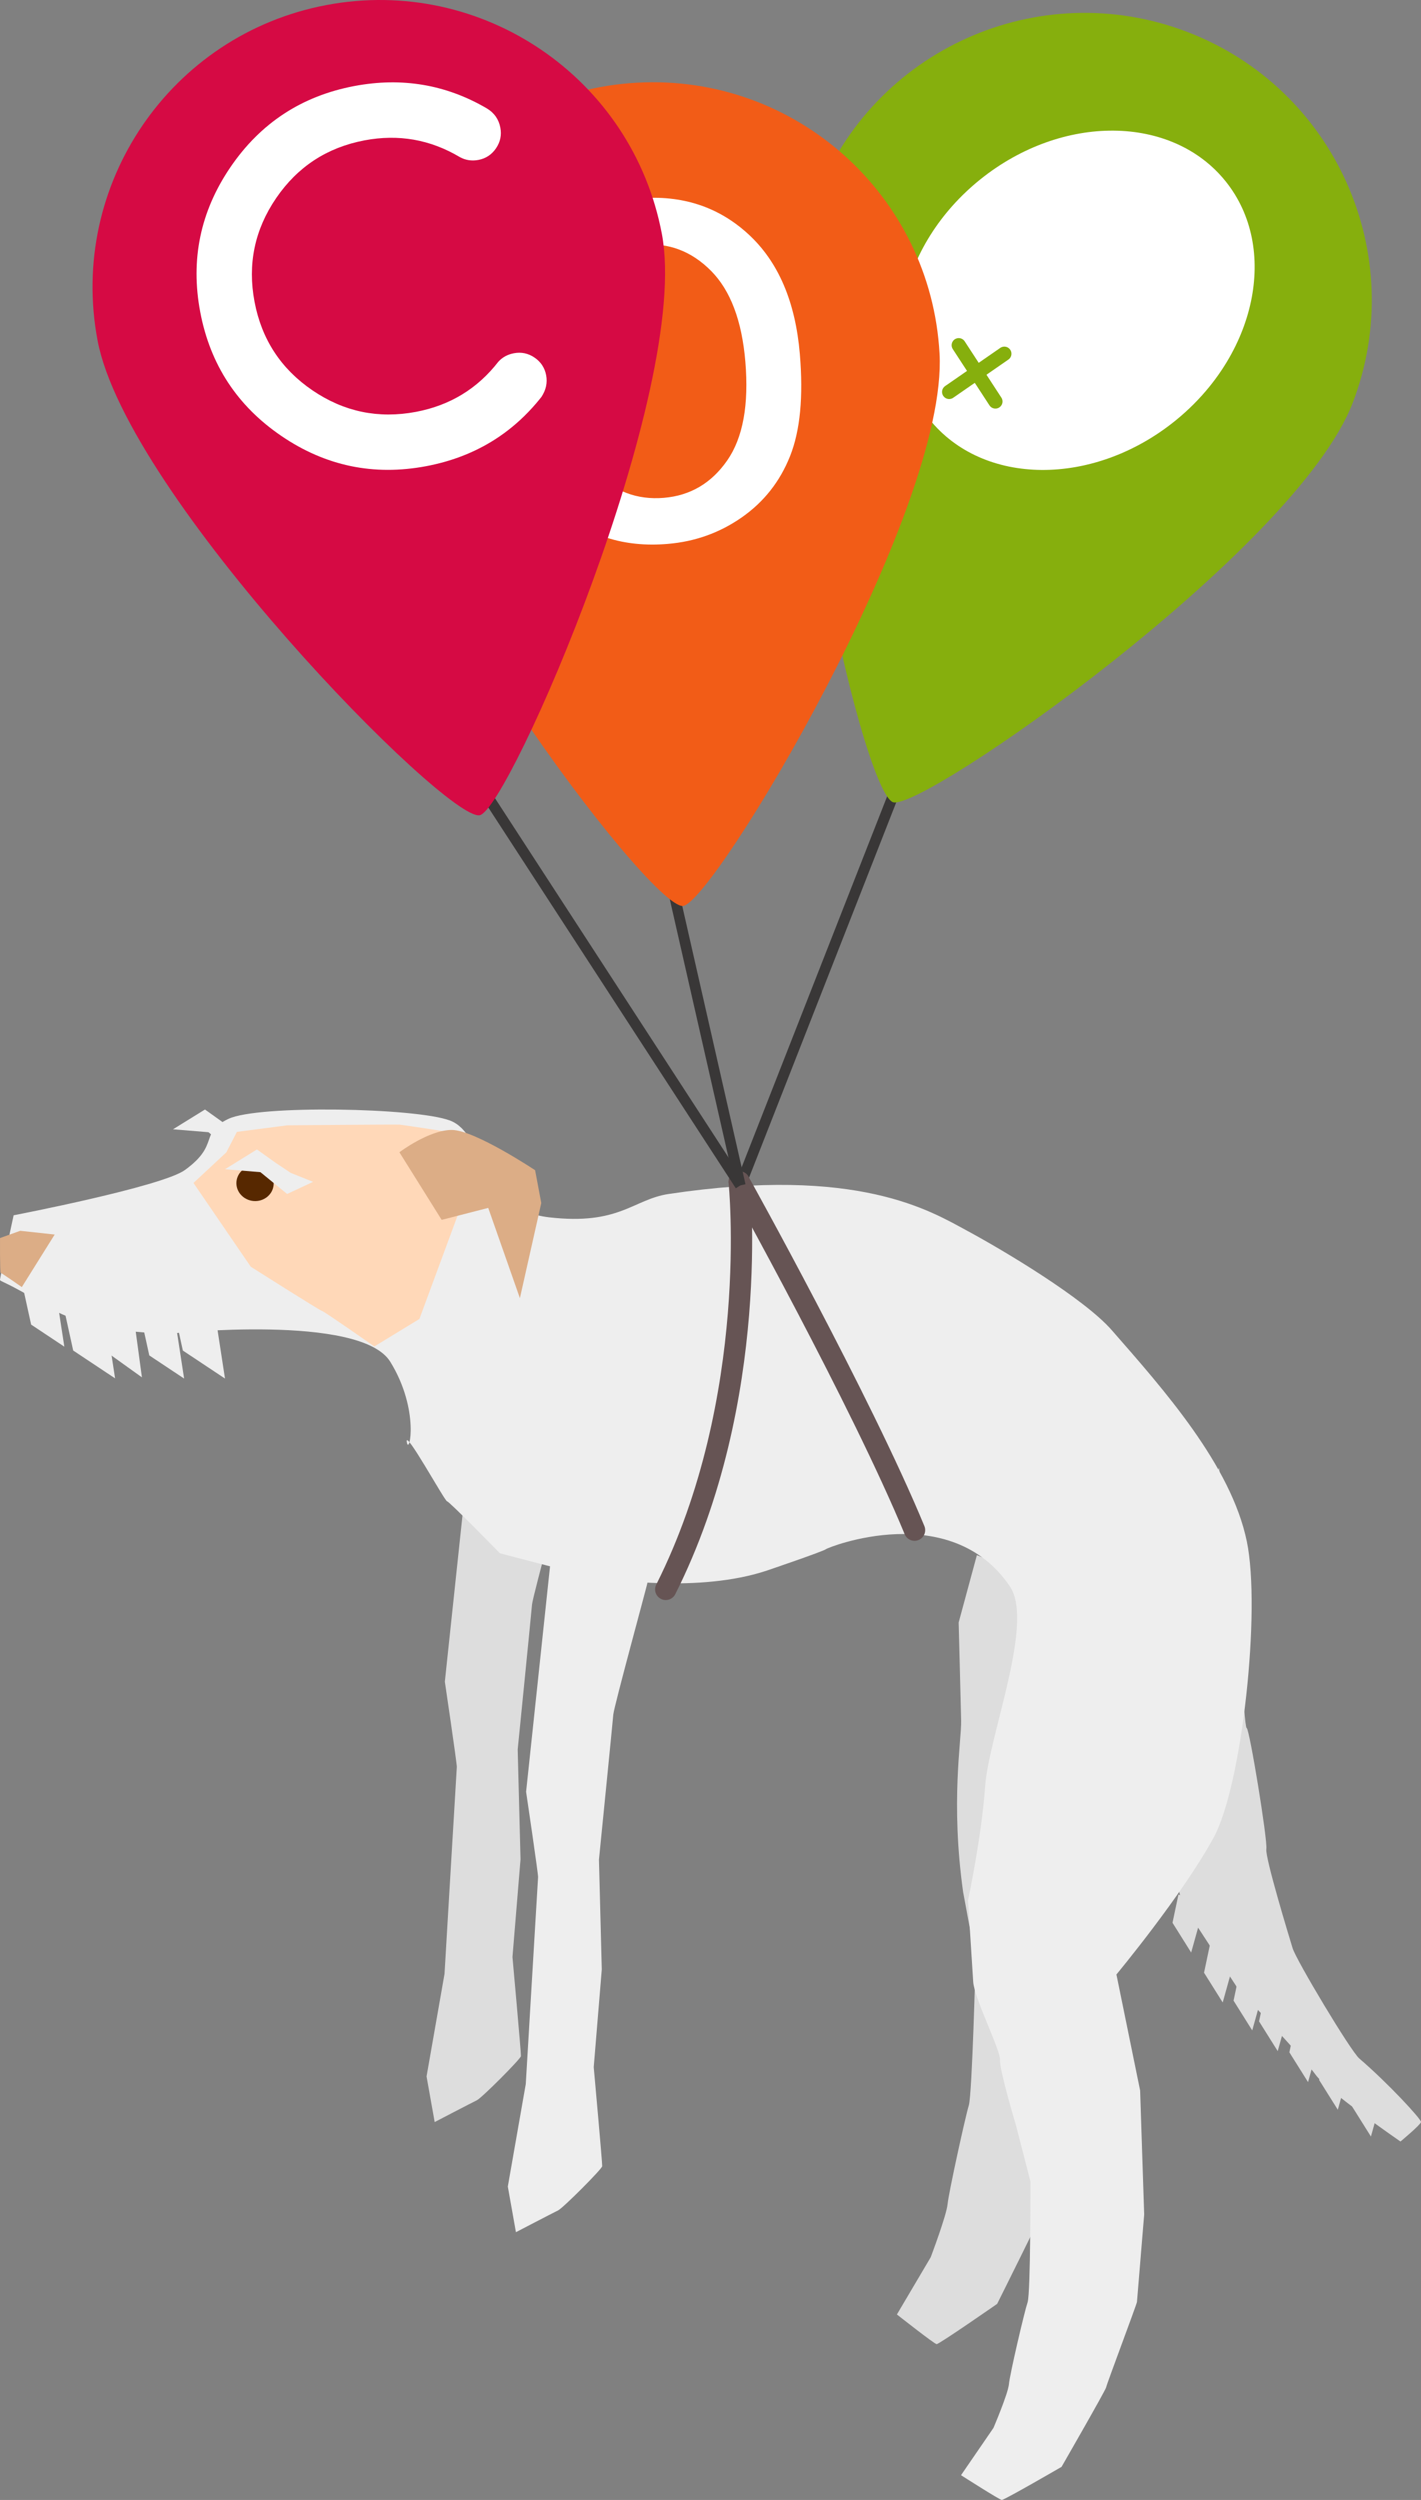 <?xml version="1.0" encoding="UTF-8"?>
<!DOCTYPE svg PUBLIC "-//W3C//DTD SVG 1.1//EN" "http://www.w3.org/Graphics/SVG/1.1/DTD/svg11.dtd">
<svg version="1.1" xmlns="http://www.w3.org/2000/svg" xmlns:xlink="http://www.w3.org/1999/xlink" x="0" y="0" width="399.843" height="703.391" viewBox="0, 0, 399.843, 703.391">
  <rect x="0" y="0" width="399.843" height="703.391" fill="#808080" stroke="none"/>
  <g id="Capa_1" transform="translate(-115.424, -52.609)">
    <g>
      <path d="M323.727,386.135 L370.068,267.982" fill-opacity="0" stroke="#393737" stroke-width="3"/>
      <g>
        <g>
          <path d="M366.67,278.304 C357.774,274.907 329.207,149.913 345.124,108.226 C361.041,66.539 407.738,45.648 449.425,61.565 C491.112,77.482 512.003,124.18 496.086,165.867 C480.169,207.554 374.487,281.289 366.67,278.304 z" fill="#86AF0D"/>
        </g>
        <g>
          <path d="M445.951,171.126 C422.936,189.616 392.04,189.372 376.943,170.58 C361.845,151.788 368.264,121.565 391.279,103.074 C414.294,84.584 445.19,84.828 460.287,103.62 C475.385,122.412 468.966,152.635 445.951,171.126 z" fill="#FFFFFF"/>
          <path d="M382.499,162.884 L398.025,152.136" fill-opacity="0" stroke="#86AF0D" stroke-width="4" stroke-linecap="round"/>
          <path d="M385.193,149.737 L395.513,165.57" fill-opacity="0" stroke="#86AF0D" stroke-width="4" stroke-linecap="round"/>
        </g>
      </g>
      <g>
        <g>
          <path d="M441.427,508.776 L440.115,559.425 L448.154,588.24 C448.154,588.24 463.699,612.069 463.699,612.069 C463.699,612.069 482.363,631.784 485.623,636.374 C488.883,640.963 509.492,655.153 509.492,655.153 C509.492,655.153 515.133,650.456 515.266,649.671 C515.398,648.886 505.838,638.587 497.905,631.792 C495.486,629.721 480.178,604.162 479.14,600.756 C478.102,597.35 471.355,575.213 471.753,572.858 C472.152,570.503 467,538.947 466.215,538.814 C465.43,538.681 463.564,502.029 463.564,502.029 L458.425,465.629 L441.427,508.776 z" fill="#DDDDDD"/>
          <path d="M455.896,599.705 L454.219,607.652 L459.471,616.029 L463.263,602.427 L455.896,599.705 z" fill="#DDDDDD"/>
          <path d="M447.022,585.653 L445.344,593.6 L450.597,601.977 L454.389,588.375 L447.022,585.653 z" fill="#DDDDDD"/>
          <path d="M464.204,607.566 L462.526,615.513 L467.779,623.89 L471.57,610.288 L464.204,607.566 z" fill="#DDDDDD"/>
          <path d="M471.376,613.397 L469.698,621.343 L474.951,629.721 L478.742,616.119 L471.376,613.397 z" fill="#DDDDDD"/>
          <path d="M479.908,622.11 L478.23,630.056 L483.483,638.433 L487.275,624.832 L479.908,622.11 z" fill="#DDDDDD"/>
          <path d="M488.281,629.887 L486.603,637.833 L491.856,646.21 L495.647,632.609 L488.281,629.887 z" fill="#DDDDDD"/>
          <path d="M497.602,637.421 L495.925,645.367 L501.177,653.745 L504.969,640.143 L497.602,637.421 z" fill="#DDDDDD"/>
        </g>
        <path d="M249.583,441.099 L240.595,525.761 C240.595,525.761 244.031,548.977 243.967,549.763 C243.902,550.548 240.503,607.994 240.503,607.994 L235.448,636.836 L237.734,649.676 C237.734,649.676 248.218,644.215 249.612,643.539 C251.006,642.863 261.943,631.904 262.008,631.118 C262.073,630.333 259.624,603.245 259.624,603.245 L261.891,575.755 L261.095,544.849 C261.095,544.849 264.933,506.418 265.128,504.061 C265.322,501.705 274.881,466.909 274.946,466.123 C275.01,465.338 277.131,431.51 277.131,431.51 C277.131,431.51 247.331,444.077 249.583,441.099 z" fill="#DDDDDD"/>
        <path d="M440.115,509.899 L415.927,533.505 L421.484,572.898 L421.464,614.999 C421.464,614.999 418.713,643.885 418.637,644.688 C418.561,645.49 409.298,672.947 409.221,673.749 C409.145,674.551 396.005,700.829 396.005,700.829 C396.005,700.829 379.628,712.224 378.969,712.161 C378.31,712.099 367.797,703.811 367.797,703.811 C367.797,703.811 377.308,687.713 377.308,687.713 C377.308,687.713 381.748,675.991 382.054,672.781 C382.36,669.572 387.058,648.158 388.023,645.011 C388.987,641.864 389.943,603.901 389.943,603.901 L386.429,584.944 C382.867,559.505 385.993,542.395 385.869,536.715 C385.745,531.036 385.172,509.12 385.172,509.12 L390.3,490.176 z" fill="#DDDDDD"/>
        <path d="M119.258,394.546 C119.258,394.546 160.965,386.504 167.469,381.799 C177.428,374.593 171.335,371.414 179.692,367.421 C188.048,363.428 232.489,364.281 242.032,367.879 C252.25,371.732 250.01,392.803 269.888,395.111 C289.765,397.419 293.548,390.055 303.59,388.548 C356.923,380.543 377.342,393.383 387.59,398.91 C397.837,404.438 420.404,417.893 428.256,426.869 C442.923,443.635 461.832,464.917 466.256,486.302 C470.256,505.635 464.923,554.969 456.923,569.635 C448.053,585.897 429.565,608.151 429.565,608.151 L436.237,640.81 L437.374,675.688 C437.374,675.688 435.402,699.607 435.347,700.271 C435.292,700.935 426.73,723.642 426.675,724.306 C426.621,724.971 414.127,746.684 414.127,746.684 C414.127,746.684 397.969,756.055 397.305,756 C396.64,755.945 385.838,749.034 385.838,749.034 C385.838,749.034 394.962,735.739 394.962,735.739 C394.962,735.739 399.106,726.046 399.325,723.389 C399.544,720.731 403.681,703.011 404.565,700.408 C405.448,697.805 405.366,666.359 405.366,666.359 L401.311,650.639 C401.311,650.639 396.591,634.865 396.81,632.207 C397.03,629.549 389.543,614.884 389.262,610.179 C388.981,605.473 387.803,587.315 387.803,587.315 C387.803,587.315 391.608,569.567 392.619,555.269 C393.631,540.97 406.532,509.244 399.59,498.969 C382.923,474.302 348.529,487.888 347.81,488.497 C347.091,489.107 331.261,494.491 331.261,494.491 C312,500.93 286.917,496.855 284.259,496.635 C281.602,496.416 256.073,489.628 256.073,489.628 C256.073,489.628 241.887,475.08 241.223,475.025 C240.559,474.97 229.22,454.286 229.888,458.354 C230.556,462.423 233.642,449.332 225.231,435.745 C216.819,422.158 163.675,427.809 163.675,427.809 C163.675,427.809 141.903,428.188 129.163,420.448 C116.423,412.708 115.371,413.29 115.426,412.626 C115.481,411.961 119.258,394.546 119.258,394.546 z" fill="#EEEEEE"/>
        <path d="M272.447,472.083 L263.459,556.745 C263.459,556.745 266.896,579.961 266.831,580.746 C266.766,581.532 263.367,638.978 263.367,638.978 L258.313,667.82 L260.598,680.66 C260.598,680.66 271.083,675.199 272.476,674.523 C273.87,673.847 284.808,662.888 284.872,662.102 C284.937,661.317 282.488,634.229 282.488,634.229 L284.755,606.739 L283.959,575.833 C283.959,575.833 287.798,537.402 287.992,535.045 C288.186,532.689 297.745,497.893 297.81,497.107 C297.875,496.322 299.995,462.493 299.995,462.493 C299.995,462.493 270.195,475.061 272.447,472.083 z" fill="#EEEEEE"/>
        <path d="M181.596,377.308 L174.075,371.169 L164.109,370.347 L173.096,364.782 C173.096,364.782 178.308,368.508 178.308,368.508 C178.308,368.508 182.587,371.369 182.587,371.369 C182.587,371.369 188.901,373.897 188.901,373.897 L181.596,377.308 z" fill="#EEEEEE"/>
        <path d="M121.116,398.91 L115.429,400.95 C115.429,400.95 115.375,410.728 115.624,410.749 C115.873,410.77 121.565,414.751 121.565,414.751 L130.812,399.961 L121.116,398.91 z" fill="#DCAD86"/>
        <path d="M169.866,385.446 L185.983,409.017 C185.983,409.017 205.53,421.415 206.029,421.457 C206.527,421.498 220.757,431.451 220.757,431.451 L233.436,423.717 L247.645,385.254 L244.429,371.527 C244.429,371.527 228.907,369.125 227.91,369.043 C226.914,368.961 196.288,369.229 196.288,369.229 C196.288,369.229 182.089,371.069 182.089,371.069 C182.089,371.069 179.104,376.843 179.104,376.843 C179.104,376.843 169.866,385.446 169.866,385.446 z" fill="#FFD8B8"/>
        <path d="M186.777,390.528 C183.887,390.29 181.729,387.866 181.955,385.114 C182.182,382.362 184.709,380.324 187.599,380.562 C190.488,380.8 192.647,383.225 192.42,385.977 C192.193,388.729 189.666,390.767 186.777,390.528 z" fill="#572800"/>
        <path d="M196.221,388.548 L188.701,382.409 L178.734,381.587 L187.722,376.022 C187.722,376.022 192.934,379.748 192.934,379.748 C192.934,379.748 197.213,382.609 197.213,382.609 C197.213,382.609 203.527,385.137 203.527,385.137 L196.221,388.548 z" fill="#EEEEEE"/>
        <path d="M122.208,416.306 L124.185,425.303 L133.526,431.51 L131.094,415.68 L122.208,416.306 z" fill="#EEEEEE"/>
        <path d="M142.671,421.577 L144.836,432.601 L155.358,440.143 L152.731,420.738 L142.671,421.577 z" fill="#EEEEEE"/>
        <path d="M155.358,424.535 L157.431,433.973 L167.23,440.484 L164.679,423.878 L155.358,424.535 z" fill="#EEEEEE"/>
        <path d="M164.373,421.192 L166.881,432.608 L178.734,440.484 L175.648,420.397 L164.373,421.192 z" fill="#EEEEEE"/>
        <path d="M133.526,421.243 L136.02,432.596 L147.807,440.428 L144.738,420.453 L133.526,421.243 z" fill="#EEEEEE"/>
        <path d="M227.807,376.812 L239.701,395.833 L252.801,392.464 L261.714,417.859 L267.729,391.091 L265.993,381.863 C265.993,381.863 248.92,370.5 242.499,370.528 C236.077,370.557 227.807,376.812 227.807,376.812 z" fill="#DCAD86"/>
      </g>
      <path d="M302.756,499.802 C329.756,446.135 323.423,385.135 323.423,385.135" fill-opacity="0" stroke="#665454" stroke-width="6" stroke-linecap="round"/>
      <path d="M372.756,483.135 C357.756,446.802 323.423,385.135 323.423,385.135" fill-opacity="0" stroke="#665454" stroke-width="6" stroke-linecap="round"/>
      <path d="M323.727,386.135 L232.252,245.4" fill-opacity="0" stroke="#393737" stroke-width="3"/>
      <path d="M323.727,386.135 L291.469,244.208" fill-opacity="0" stroke="#393737" stroke-width="3"/>
      <g>
        <g>
          <path d="M307.565,307.516 C298.058,308.048 220.945,205.612 218.453,161.059 C215.962,116.506 250.06,78.37 294.613,75.878 C339.165,73.387 377.302,107.485 379.793,152.037 C382.285,196.59 315.92,307.049 307.565,307.516 z" fill="#F25C17"/>
        </g>
        <path d="M257.75,160.537 Q255.57,134.702 268.176,121.113 Q278.711,109.816 295.113,108.432 Q313.347,106.894 325.981,118.484 Q338.615,130.075 340.485,152.233 Q342,170.186 337.747,180.909 Q333.495,191.631 324.192,198.15 Q314.89,204.668 303.316,205.644 Q284.749,207.211 272.244,195.653 Q259.738,184.096 257.75,160.537 z M273.154,159.237 Q274.661,177.103 282.822,185.367 Q290.982,193.631 302.222,192.683 Q313.379,191.741 320.036,182.183 Q326.692,172.625 325.148,154.321 Q323.692,137.068 315.49,128.807 Q307.288,120.547 296.214,121.481 Q284.974,122.43 278.31,131.901 Q271.646,141.371 273.154,159.237 z" fill="#FFFFFF"/>
      </g>
      <g>
        <path d="M250.396,281.985 C241.039,283.757 151.186,192.291 142.886,148.448 C134.586,104.604 163.401,62.333 207.244,54.034 C251.088,45.734 293.359,74.548 301.658,118.392 C309.958,162.236 258.618,280.429 250.396,281.985 z" fill="#D60A44"/>
        <path d="M260.017,152 Q263.168,151.403 265.837,153.223 Q268.506,155.042 269.102,158.193 Q269.699,161.344 267.781,164.279 Q255.421,179.972 235.367,183.768 Q213.214,187.962 194.589,175.266 Q175.963,162.57 171.77,140.416 Q167.576,118.262 180.272,99.637 Q192.968,81.012 215.122,76.818 Q235.175,73.022 252.416,83.112 Q255.542,84.993 256.211,88.526 Q256.807,91.677 254.988,94.346 Q253.169,97.015 250.018,97.611 Q247.248,98.136 244.822,96.814 Q232.338,89.385 218.014,92.097 Q202.163,95.097 193.105,108.385 Q184.048,121.672 187.048,137.524 Q190.049,153.375 203.336,162.433 Q216.624,171.49 232.475,168.49 Q246.799,165.778 255.627,154.413 Q257.343,152.506 260.017,152 z" fill="#FFFFFF"/>
      </g>
    </g>
  </g>
</svg>
